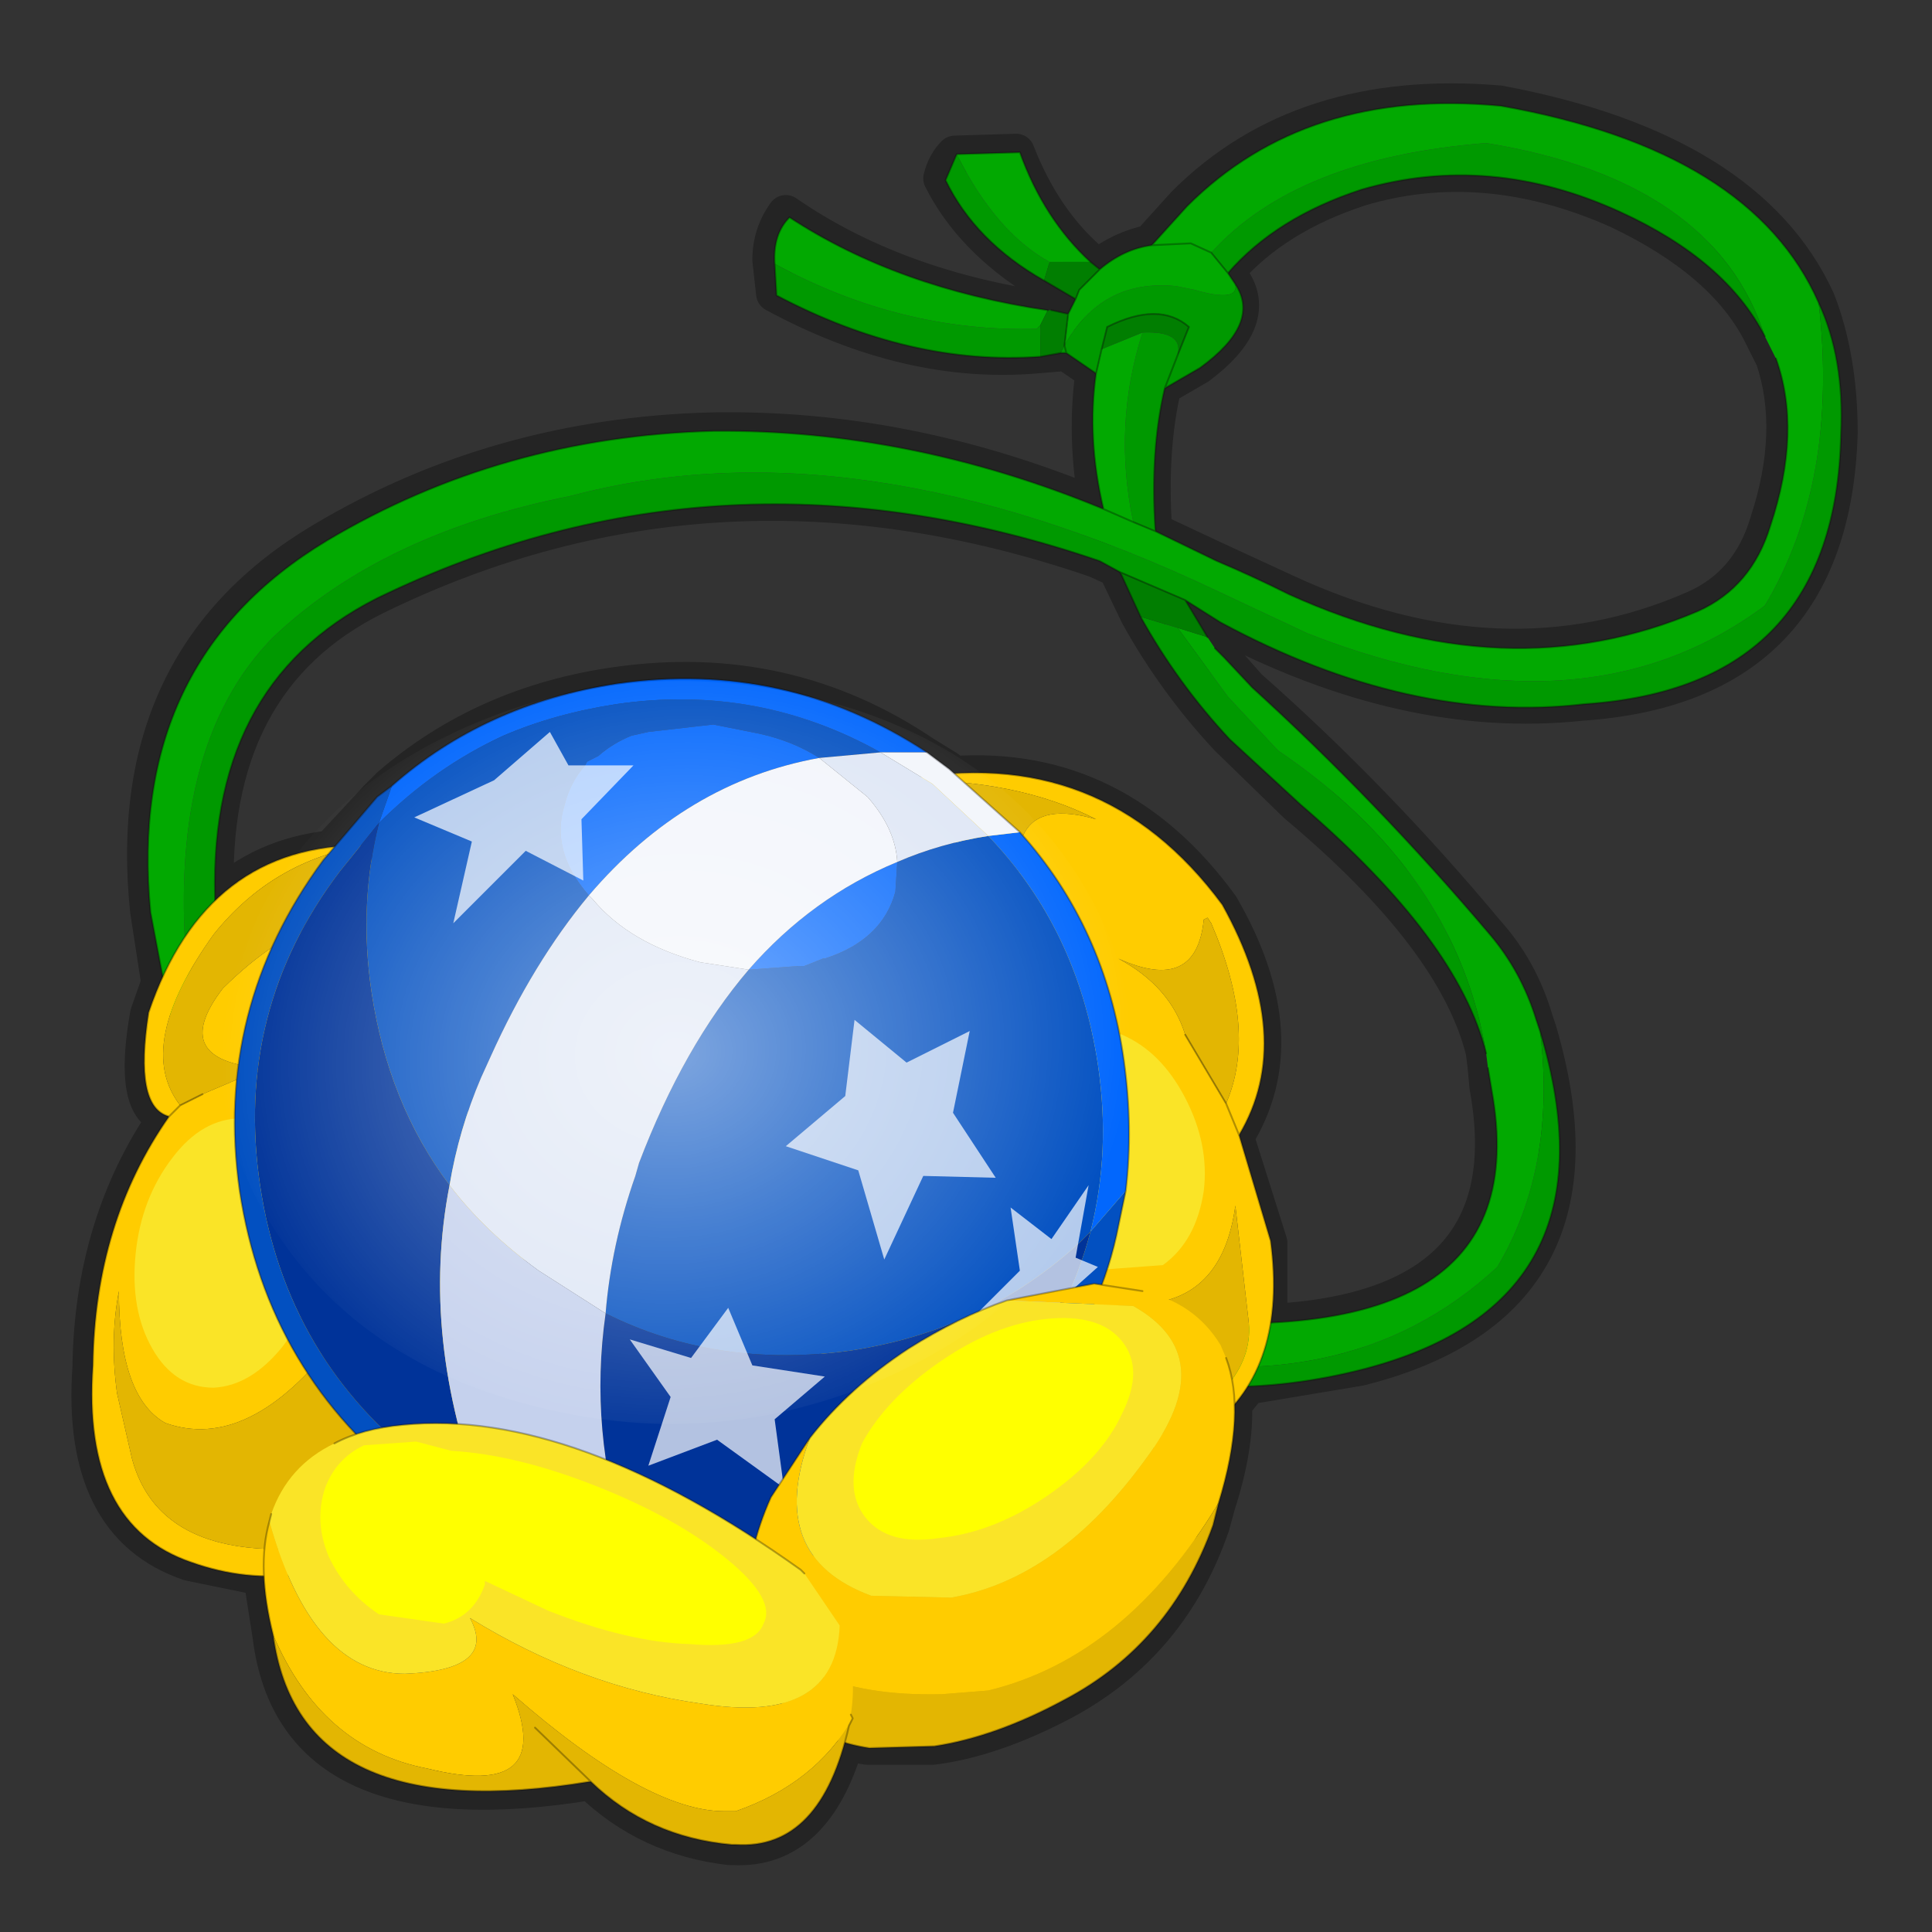 <?xml version="1.0" encoding="UTF-8" standalone="no"?>
<svg xmlns:xlink="http://www.w3.org/1999/xlink" height="520.0px" width="520.0px" xmlns="http://www.w3.org/2000/svg">
  <rect width="100%" height="100%" fill="#333333" stroke="none"/>
  <g transform="matrix(10.0, 0.0, 0.0, 10.0, 0.0, 0.0)">
    <use height="52.0" transform="matrix(1.0, 0.0, 0.0, 1.0, 0.0, 0.0)" width="52.0" xlink:href="#shape0"/>
    <use height="136.85" transform="matrix(0.163, -0.024, 0.021, 0.145, 4.671, 20.187)" width="148.25" xlink:href="#sprite0"/>
  </g>
  <defs>
    <g id="shape0" transform="matrix(1.0, 0.0, 0.0, 1.0, 0.0, 0.0)">
      <path d="M52.0 0.0 L52.0 52.0 0.0 52.0 0.0 0.0 52.0 0.0" fill="#33cc33" fill-opacity="0.0" fill-rule="evenodd" stroke="none"/>
      <path d="M25.7 4.15 L27.35 4.1 Q28.05 5.9 29.3 7.0 L29.55 7.2 Q30.2 6.7 30.95 6.55 L31.9 5.5 Q35.05 2.35 40.35 2.8 47.05 4.05 48.9 8.1 49.5 9.65 49.5 11.65 49.3 18.45 42.55 18.9 37.85 19.4 32.75 16.7 L31.8 16.1 32.4 17.1 32.6 17.45 32.85 17.65 33.6 18.5 Q37.0 21.5 40.0 25.1 40.9 26.1 41.3 27.45 L41.4 27.75 Q43.55 35.05 36.6 36.8 L33.6 37.3 33.2 37.8 Q33.25 38.95 32.75 40.5 L32.6 41.05 Q31.5 44.25 28.6 45.8 26.7 46.8 25.1 47.0 L23.35 47.0 22.75 46.9 Q21.9 49.8 19.75 49.7 L19.65 49.7 Q17.45 49.45 15.9 47.95 7.95 49.25 7.3 44.05 L7.05 42.45 5.1 42.05 Q2.15 41.05 2.45 36.8 2.5 32.95 4.5 30.05 3.55 29.85 4.0 27.3 L4.3 26.45 4.0 24.5 Q3.3 17.75 8.7 14.55 13.4 11.75 19.15 11.6 24.4 11.5 29.55 13.65 29.2 11.75 29.45 10.0 L28.65 9.45 28.5 9.5 27.9 9.55 Q24.45 9.85 20.85 7.9 L20.75 7.0 Q20.75 6.3 21.15 5.75 24.05 7.75 28.15 8.35 L28.25 8.3 28.7 8.45 28.85 8.0 28.0 7.55 Q26.15 6.4 25.35 4.8 25.45 4.4 25.7 4.15 M33.0 7.3 Q34.3 5.8 36.6 5.05 39.95 4.05 43.55 5.65 46.4 7.0 47.4 8.95 L47.75 9.65 Q48.4 11.6 47.6 14.05 47.1 15.75 45.6 16.4 40.45 18.65 34.6 15.95 L32.65 15.05 31.05 14.3 Q30.9 12.1 31.3 10.4 L32.25 9.85 Q33.85 8.65 33.2 7.6 L33.0 7.3 M25.65 20.85 Q30.05 20.55 32.85 24.4 34.9 27.95 33.25 30.6 L34.15 33.45 34.15 35.6 Q41.15 35.25 40.05 29.25 L40.0 28.7 39.95 28.3 Q39.2 25.25 34.9 21.65 L33.05 19.85 Q31.65 18.35 30.65 16.55 L30.05 15.3 29.5 15.05 Q19.3 11.55 10.1 16.05 5.55 18.3 5.8 24.25 7.05 23.05 8.9 22.85 L10.15 21.5 10.5 21.15 Q13.05 18.95 16.6 18.45 21.15 17.8 24.85 20.3 L25.5 20.7 25.65 20.85" fill="none" stroke="#000000" stroke-linecap="round" stroke-linejoin="round" stroke-opacity="0.302" stroke-width="1.0"/>
      <path d="M28.65 9.3 Q29.65 7.5 31.65 7.7 L32.15 7.8 Q33.35 8.15 33.25 7.65 33.95 8.7 32.3 9.9 L31.35 10.45 31.7 9.55 31.35 10.45 Q30.95 12.15 31.1 14.3 L30.5 14.05 Q29.95 11.45 30.75 8.95 31.85 8.9 31.7 9.55 L32.0 8.8 Q31.2 8.1 29.8 8.8 L29.65 9.4 29.5 10.05 28.7 9.5 28.55 9.5 28.65 9.3 28.7 9.5 28.65 9.3 M33.05 7.35 L32.6 6.8 Q34.9 4.25 40.0 3.85 46.15 4.85 47.5 9.05 46.45 7.0 43.6 5.7 40.1 4.1 36.65 5.1 34.35 5.85 33.05 7.35 M28.25 7.05 L28.1 7.55 Q26.25 6.5 25.45 4.85 L25.75 4.15 Q26.8 6.25 28.25 7.05 M48.95 8.15 Q49.65 9.65 49.55 11.7 49.4 18.5 42.65 18.95 37.95 19.5 32.85 16.75 L31.9 16.15 30.15 15.4 29.6 15.1 Q19.4 11.6 10.15 16.1 5.5 18.45 5.8 24.5 L5.05 26.3 Q4.45 20.1 7.35 17.15 10.3 14.35 15.35 13.35 23.05 11.3 32.75 15.9 L35.2 17.05 Q42.6 19.95 47.5 16.3 49.5 12.95 48.95 8.15 M41.45 27.75 Q43.65 35.05 36.7 36.85 32.8 37.85 29.1 36.75 L29.35 36.35 29.4 36.3 Q36.15 37.95 40.3 34.1 41.9 31.4 41.45 27.75 M40.0 28.35 Q39.25 25.3 35.0 21.65 L33.1 19.9 Q31.7 18.4 30.7 16.6 L31.7 16.9 33.05 18.75 34.4 20.2 Q39.2 23.45 40.0 28.35 M28.0 9.6 Q24.5 9.85 20.9 7.95 L20.85 7.1 Q24.25 8.95 27.9 8.85 L28.0 8.75 28.0 9.6" fill="#009900" fill-rule="evenodd" stroke="none"/>
      <path d="M28.95 8.05 L29.05 7.8 29.6 7.25 Q30.25 6.7 31.0 6.6 L32.05 6.55 32.6 6.8 32.05 6.55 31.0 6.6 31.95 5.55 Q35.15 2.35 40.4 2.85 47.15 4.05 48.95 8.15 49.5 12.95 47.5 16.3 42.6 19.95 35.2 17.05 L32.75 15.9 Q23.05 11.3 15.35 13.35 10.3 14.35 7.35 17.15 4.45 20.1 5.05 26.3 L4.6 27.45 4.05 24.55 Q3.4 17.8 8.8 14.55 13.5 11.75 19.2 11.6 24.5 11.55 29.7 13.7 29.25 11.8 29.5 10.05 L29.65 9.4 30.75 8.95 Q29.95 11.45 30.5 14.05 L31.1 14.3 32.75 15.1 Q33.7 15.5 34.7 16.0 40.55 18.65 45.7 16.45 47.15 15.8 47.65 14.15 48.5 11.6 47.8 9.65 L47.5 9.05 Q46.15 4.85 40.0 3.85 34.9 4.25 32.6 6.8 L33.05 7.35 33.25 7.65 Q33.35 8.15 32.15 7.8 L31.65 7.7 Q29.65 7.5 28.65 9.3 L28.75 8.45 28.95 8.05 M29.35 7.05 L28.25 7.05 Q26.8 6.25 25.75 4.15 L27.45 4.1 Q28.1 5.9 29.35 7.05 M32.5 17.15 L32.7 17.45 32.95 17.7 33.7 18.5 Q37.05 21.55 40.1 25.15 40.95 26.15 41.35 27.45 L41.45 27.75 Q41.9 31.4 40.3 34.1 36.15 37.95 29.4 36.3 L30.0 35.4 Q41.5 36.8 40.15 29.35 L40.05 28.75 40.0 28.35 Q39.2 23.45 34.4 20.2 L33.05 18.75 31.7 16.9 32.5 17.15 M20.85 7.1 Q20.8 6.3 21.25 5.85 24.15 7.75 28.2 8.35 L28.0 8.75 27.9 8.85 Q24.25 8.95 20.85 7.1 M29.7 13.7 L30.5 14.05 29.7 13.7" fill="#02a901" fill-rule="evenodd" stroke="none"/>
      <path d="M29.6 7.25 L29.05 7.8 28.95 8.05 28.1 7.55 28.25 7.05 29.35 7.05 29.6 7.25 M28.75 8.45 L28.65 9.3 28.55 9.5 28.0 9.6 28.0 8.75 28.2 8.35 28.3 8.35 28.75 8.45 M29.65 9.4 L29.8 8.8 Q31.2 8.1 32.0 8.8 L31.7 9.55 Q31.85 8.9 30.75 8.95 L29.65 9.4 M31.9 16.15 L32.5 17.15 31.7 16.9 30.7 16.6 30.15 15.4 31.9 16.15" fill="#017e01" fill-rule="evenodd" stroke="none"/>
      <path d="M29.6 7.25 L29.05 7.8 28.95 8.05 28.75 8.45 28.65 9.3 28.7 9.5 28.55 9.5 28.0 9.6 Q24.5 9.85 20.9 7.95 L20.85 7.1 Q20.8 6.3 21.25 5.85 24.15 7.75 28.2 8.35 M33.25 7.65 L33.05 7.35 32.6 6.8 32.05 6.55 31.0 6.6 Q30.25 6.7 29.6 7.25 L29.35 7.05 M28.1 7.55 L28.95 8.05 M29.65 9.4 L29.8 8.8 Q31.2 8.1 32.0 8.8 L31.7 9.55 31.35 10.45 32.3 9.9 Q33.95 8.7 33.25 7.65 M31.0 6.6 L31.95 5.55 Q35.15 2.35 40.4 2.85 47.15 4.05 48.95 8.15 49.65 9.65 49.55 11.7 49.4 18.5 42.65 18.95 37.95 19.5 32.85 16.75 L31.9 16.15 32.5 17.15 M32.7 17.45 L32.95 17.7 33.7 18.5 Q37.05 21.55 40.1 25.15 40.95 26.15 41.35 27.45 L41.45 27.75 Q43.65 35.05 36.7 36.85 32.8 37.85 29.1 36.75 L29.35 36.35 M29.4 36.3 L30.0 35.4 Q41.5 36.8 40.15 29.35 L40.05 28.75 M40.0 28.35 Q39.25 25.3 35.0 21.65 L33.1 19.9 Q31.7 18.4 30.7 16.6 L30.15 15.4 29.6 15.1 Q19.4 11.6 10.15 16.1 5.5 18.45 5.8 24.5 L5.05 26.3 4.6 27.45 4.05 24.55 Q3.4 17.8 8.8 14.55 13.5 11.75 19.2 11.6 24.5 11.55 29.7 13.7 29.25 11.8 29.5 10.05 L28.7 9.5 M28.3 8.35 L28.75 8.45 M33.05 7.35 Q34.35 5.85 36.65 5.1 40.1 4.1 43.6 5.7 46.45 7.0 47.5 9.05 M29.65 9.4 L29.5 10.05 M31.1 14.3 L30.5 14.05 29.7 13.7 M30.15 15.4 L31.9 16.15 M47.8 9.65 Q48.5 11.6 47.65 14.15 47.15 15.8 45.7 16.45 40.55 18.65 34.7 16.0 33.7 15.5 32.75 15.1 L31.1 14.3 Q30.95 12.15 31.35 10.45 M28.1 7.55 Q26.25 6.5 25.45 4.85 L25.75 4.15 27.45 4.1 Q28.1 5.9 29.35 7.05" fill="none" stroke="#000000" stroke-linecap="round" stroke-linejoin="round" stroke-opacity="0.302" stroke-width="0.05"/>
      <path d="M27.75 25.1 Q26.55 21.2 29.5 22.05 27.35 20.95 24.25 21.0 29.65 19.95 32.9 24.35 34.9 27.95 33.35 30.55 L34.2 33.4 Q34.65 36.8 32.6 38.4 L31.9 38.85 31.25 38.95 28.25 39.15 31.05 38.7 Q33.85 37.35 33.6 35.5 L33.25 32.45 Q32.9 35.05 30.65 35.1 24.45 35.65 23.9 29.95 L25.75 22.45 27.75 25.1 M33.0 29.7 L33.35 30.55 33.0 29.7 Q33.85 27.75 32.6 24.85 L32.5 24.7 32.4 24.75 Q32.2 26.75 30.1 25.8 31.5 26.55 31.9 27.85 L33.0 29.7 M9.85 22.75 Q7.35 23.15 5.75 25.15 3.6 28.15 4.85 29.75 L5.45 29.45 7.1 28.75 Q4.5 28.55 6.0 26.6 8.9 23.75 10.9 25.35 L11.8 27.75 Q11.9 31.55 9.05 36.05 6.7 39.1 4.45 38.3 3.2 37.6 3.2 34.75 2.95 36.05 3.15 37.5 L3.55 39.25 Q4.5 42.8 11.05 41.2 8.1 43.1 5.15 42.05 2.2 41.05 2.5 36.75 2.55 32.9 4.55 30.05 3.6 29.8 4.0 27.25 5.55 22.7 9.85 22.75 M4.55 30.05 L4.85 29.75 4.55 30.05" fill="#ffcc00" fill-rule="evenodd" stroke="none"/>
      <path d="M24.25 21.0 Q27.35 20.95 29.5 22.05 26.55 21.2 27.75 25.1 L25.75 22.45 24.25 21.0 M23.9 29.95 Q24.45 35.65 30.65 35.1 32.9 35.05 33.25 32.45 L33.6 35.5 Q33.85 37.35 31.05 38.7 L28.25 39.15 31.25 38.95 31.9 38.85 32.6 38.4 Q32.75 44.35 26.55 46.3 21.7 47.45 19.25 43.4 17.45 39.6 22.35 36.25 L23.9 29.95 M33.0 29.7 L31.9 27.85 Q31.5 26.55 30.1 25.8 32.2 26.75 32.4 24.75 L32.5 24.7 32.6 24.85 Q33.85 27.75 33.0 29.7 M9.85 22.75 L10.9 25.35 Q8.9 23.75 6.0 26.6 4.5 28.55 7.1 28.75 L5.45 29.45 4.85 29.75 Q3.6 28.15 5.75 25.15 7.35 23.15 9.85 22.75 M11.8 27.75 L14.55 35.05 11.05 41.2 Q4.5 42.8 3.55 39.25 L3.15 37.5 Q2.95 36.05 3.2 34.75 3.2 37.6 4.45 38.3 6.7 39.1 9.05 36.05 11.9 31.55 11.8 27.75" fill="#e3b602" fill-rule="evenodd" stroke="none"/>
      <path d="M27.75 25.1 L25.75 22.45 23.9 29.95 M31.25 38.95 L31.9 38.85 32.6 38.4 Q34.65 36.8 34.2 33.4 L33.35 30.55 33.0 29.7 31.9 27.85 M10.9 25.35 L9.85 22.75 M4.85 29.75 L5.45 29.45 M10.9 25.35 L11.8 27.75 14.55 35.05 11.05 41.2 Q8.1 43.1 5.15 42.05 2.2 41.05 2.5 36.75 2.55 32.9 4.55 30.05 3.6 29.8 4.0 27.25 5.55 22.7 9.85 22.75 M25.75 22.45 L24.25 21.0 Q29.65 19.95 32.9 24.35 34.9 27.95 33.35 30.55 M32.6 38.4 Q32.75 44.35 26.55 46.3 21.7 47.45 19.25 43.4 17.45 39.6 22.35 36.25 L23.9 29.95 M4.85 29.75 L4.55 30.05" fill="none" stroke="#000000" stroke-linecap="round" stroke-linejoin="round" stroke-opacity="0.302" stroke-width="0.05"/>
      <path d="M7.6 36.25 Q6.75 37.3 5.75 37.35 4.7 37.35 4.1 36.3 3.5 35.25 3.65 33.75 3.8 32.25 4.65 31.15 5.45 30.1 6.5 30.1 7.5 30.05 8.15 31.1 8.75 32.15 8.55 33.7 8.4 35.2 7.6 36.25" fill="#fae427" fill-rule="evenodd" stroke="none"/>
      <path d="M32.4 32.05 Q32.2 33.4 31.3 34.05 L29.3 34.2 Q28.2 33.8 27.55 32.55 26.9 31.3 27.1 30.0 27.3 28.7 28.2 28.1 29.1 27.45 30.2 27.85 31.25 28.3 31.9 29.55 32.55 30.8 32.4 32.05" fill="#fae427" fill-rule="evenodd" stroke="none"/>
      <path d="M10.55 21.15 L10.2 22.15 9.15 23.45 Q6.3 27.2 7.0 31.9 7.7 36.6 11.45 39.45 L13.0 40.45 13.45 41.35 11.15 40.0 Q7.2 37.0 6.45 32.05 5.75 27.15 8.7 23.15 L10.15 21.45 10.55 21.15 M10.2 22.15 Q11.7 20.65 13.55 19.8 14.95 19.2 16.6 18.95 20.4 18.4 23.7 20.25 L22.05 20.4 Q21.35 19.95 20.45 19.75 L19.2 19.5 17.45 19.7 17.0 19.8 Q16.5 20.0 16.1 20.35 L15.8 20.5 15.75 20.6 Q15.35 21.05 15.2 21.65 14.8 22.9 15.85 24.1 14.35 25.9 13.2 28.45 L12.95 29.0 Q12.35 30.4 12.1 31.9 10.45 29.7 10.0 26.7 9.65 24.35 10.2 22.15 M16.3 35.35 Q16.45 33.5 17.1 31.65 L17.2 31.3 Q18.4 28.15 20.15 26.1 L21.5 26.0 21.65 26.0 22.15 25.8 22.2 25.8 Q23.75 25.3 24.1 24.0 L24.15 23.2 Q25.3 22.7 26.6 22.5 29.0 25.0 29.55 28.65 29.9 31.0 29.35 33.15 L30.3 32.05 30.05 33.25 Q29.55 35.5 28.0 37.55 L27.35 38.4 Q25.6 40.35 23.35 41.35 21.8 42.0 20.1 42.25 L17.05 42.3 16.85 41.6 19.9 41.55 Q23.5 41.05 26.0 38.65 L27.4 37.1 Q28.8 35.25 29.35 33.15 L29.05 33.45 Q26.5 35.8 22.9 36.35 19.3 36.85 16.3 35.35" fill="#0250c1" fill-rule="evenodd" stroke="none"/>
      <path d="M13.0 40.45 L11.45 39.45 Q7.7 36.6 7.0 31.9 6.3 27.2 9.15 23.45 L10.2 22.15 Q9.65 24.35 10.0 26.7 10.45 29.7 12.1 31.9 11.3 36.0 13.0 40.45 M29.35 33.15 Q28.8 35.25 27.4 37.1 L26.0 38.65 Q23.5 41.05 19.9 41.55 L16.85 41.6 Q15.85 38.5 16.3 35.35 19.3 36.85 22.9 36.35 26.5 35.8 29.05 33.45 L29.35 33.15" fill="#003399" fill-rule="evenodd" stroke="none"/>
      <path d="M10.2 22.15 L10.55 21.15 Q13.05 18.95 16.6 18.4 21.15 17.75 24.95 20.25 L23.7 20.25 Q20.4 18.4 16.6 18.95 14.95 19.2 13.55 19.8 11.7 20.65 10.2 22.15 M15.85 24.1 Q14.8 22.9 15.2 21.65 15.35 21.05 15.75 20.6 L15.8 20.5 16.1 20.35 Q16.5 20.0 17.0 19.8 L17.45 19.7 19.2 19.5 20.45 19.75 Q21.35 19.95 22.05 20.4 18.45 21.05 15.85 24.1 M26.6 22.5 L27.45 22.4 Q29.75 24.95 30.25 28.55 30.5 30.35 30.3 32.05 L29.35 33.15 Q29.9 31.0 29.55 28.65 29.0 25.0 26.6 22.5 M20.15 26.1 Q21.85 24.15 24.15 23.2 L24.1 24.0 Q23.75 25.3 22.2 25.8 L22.15 25.8 21.65 26.0 21.5 26.0 20.15 26.1" fill="#0267fd" fill-rule="evenodd" stroke="none"/>
      <path d="M13.45 41.35 L13.0 40.45 Q14.8 41.35 16.85 41.6 L17.05 42.3 Q15.2 42.1 13.45 41.35 M22.05 20.4 L23.7 20.25 25.1 21.1 26.6 22.5 Q25.3 22.7 24.15 23.2 24.1 22.3 23.35 21.45 L22.05 20.4 M15.85 24.1 L15.95 24.2 Q16.95 25.4 18.85 25.9 L20.15 26.1 Q18.4 28.15 17.2 31.3 L17.1 31.65 Q16.45 33.5 16.3 35.35 L14.5 34.2 Q13.05 33.15 12.1 31.9 12.35 30.4 12.95 29.0 L13.2 28.45 Q14.35 25.9 15.85 24.1" fill="#dee6f5" fill-rule="evenodd" stroke="none"/>
      <path d="M23.7 20.25 L24.95 20.25 25.55 20.7 27.45 22.4 26.6 22.5 25.1 21.1 23.7 20.25 M20.15 26.1 L18.85 25.9 Q16.95 25.4 15.95 24.2 L15.85 24.1 Q18.45 21.05 22.05 20.4 L23.35 21.45 Q24.1 22.3 24.15 23.2 21.85 24.15 20.15 26.1" fill="#f2f5fb" fill-rule="evenodd" stroke="none"/>
      <path d="M12.1 31.9 Q13.05 33.15 14.5 34.2 L16.3 35.35 Q15.85 38.5 16.85 41.6 14.8 41.35 13.0 40.45 11.3 36.0 12.1 31.9" fill="#c5d1ed" fill-rule="evenodd" stroke="none"/>
      <path d="M10.55 21.15 L10.15 21.45 8.7 23.15 Q5.75 27.15 6.45 32.05 7.2 37.0 11.15 40.0 L13.45 41.35 M24.95 20.25 Q21.15 17.75 16.6 18.4 13.05 18.95 10.55 21.15 M27.45 22.4 L25.55 20.7 24.95 20.25 M17.05 42.3 L20.1 42.25 Q21.8 42.0 23.35 41.35 25.6 40.35 27.35 38.4 L28.0 37.55 Q29.55 35.5 30.05 33.25 L30.3 32.05 M27.45 22.4 Q29.75 24.95 30.25 28.55 30.5 30.35 30.3 32.05 M17.05 42.3 Q15.2 42.1 13.45 41.35" fill="none" stroke="#000000" stroke-linecap="round" stroke-linejoin="round" stroke-opacity="0.302" stroke-width="0.05"/>
      <path d="M13.3 21.0 L14.8 19.7 15.3 20.6 17.05 20.6 15.65 22.05 15.7 23.7 14.15 22.9 12.2 24.85 12.7 22.65 11.15 22.0 13.3 21.0 M26.1 27.75 L25.65 29.95 26.8 31.7 24.85 31.65 23.8 33.9 23.1 31.5 21.15 30.85 22.75 29.5 23.0 27.45 24.4 28.6 26.1 27.75 M27.45 34.2 L27.2 32.5 28.3 33.35 29.3 31.9 28.95 33.85 29.55 34.1 28.6 34.95 26.85 38.05 27.25 35.75 25.65 36.0 27.45 34.2 M18.6 36.55 L19.6 35.2 20.25 36.75 22.2 37.05 20.85 38.2 21.1 40.05 19.3 38.75 17.45 39.45 18.05 37.6 16.95 36.05 18.6 36.55" fill="#ffffff" fill-opacity="0.702" fill-rule="evenodd" stroke="none"/>
      <path d="M21.8 38.7 Q20.6 41.9 23.45 42.95 L25.6 43.0 Q28.5 42.5 30.85 39.25 32.9 36.5 30.5 35.15 L27.1 35.0 29.45 34.55 30.75 34.75 Q32.15 35.05 32.85 36.2 L33.0 36.55 Q33.55 38.0 32.8 40.45 30.3 44.6 26.6 45.5 L25.35 45.6 Q21.15 45.7 20.1 43.15 20.1 41.75 20.75 40.3 L21.8 38.7" fill="#ffcc00" fill-rule="evenodd" stroke="none"/>
      <path d="M27.1 35.0 L30.5 35.15 Q32.9 36.5 30.85 39.25 28.5 42.5 25.6 43.0 L23.45 42.95 Q20.6 41.9 21.8 38.7 22.85 37.35 24.45 36.3 25.8 35.45 27.1 35.0" fill="#fae427" fill-rule="evenodd" stroke="none"/>
      <path d="M20.1 43.15 Q21.15 45.7 25.35 45.6 L26.6 45.5 Q30.3 44.6 32.8 40.45 L32.65 41.05 Q31.5 44.25 28.65 45.75 26.8 46.75 25.15 47.0 L23.4 47.05 Q21.1 46.7 20.4 44.65 20.1 43.9 20.1 43.15" fill="#e3b602" fill-rule="evenodd" stroke="none"/>
      <path d="M27.1 35.0 Q25.8 35.45 24.45 36.3 22.85 37.35 21.8 38.7 L20.75 40.3 Q20.1 41.75 20.1 43.15 M32.8 40.45 Q33.55 38.0 33.0 36.55 M30.75 34.75 L29.45 34.55 27.1 35.0 M32.8 40.45 L32.65 41.05 Q31.5 44.25 28.65 45.75 26.8 46.75 25.15 47.0 L23.4 47.05 Q21.1 46.7 20.4 44.65 20.1 43.9 20.1 43.15" fill="none" stroke="#000000" stroke-linecap="round" stroke-linejoin="round" stroke-opacity="0.302" stroke-width="0.05"/>
      <path d="M22.6 43.75 Q23.1 44.9 22.9 46.15 L22.95 46.25 Q21.95 48.0 19.8 48.75 L19.5 48.75 Q17.4 48.75 13.8 45.6 14.95 48.45 11.5 47.6 8.65 47.05 7.35 44.0 6.9 42.2 7.25 40.95 8.4 45.05 10.9 45.05 13.4 44.95 12.65 43.55 15.65 45.4 18.85 45.85 22.5 46.45 22.6 43.75" fill="#ffcc00" fill-rule="evenodd" stroke="none"/>
      <path d="M7.25 40.95 L7.3 40.75 Q7.75 39.45 9.0 38.85 9.75 38.45 10.85 38.35 15.45 37.9 21.55 42.25 L21.65 42.35 22.6 43.75 Q22.5 46.45 18.85 45.85 15.65 45.4 12.65 43.55 13.4 44.95 10.9 45.05 8.4 45.05 7.25 40.95" fill="#fae427" fill-rule="evenodd" stroke="none"/>
      <path d="M22.95 46.25 L22.85 46.45 Q22.1 49.8 19.8 49.65 L19.7 49.65 Q17.45 49.45 15.9 47.95 8.05 49.25 7.35 44.0 8.65 47.05 11.5 47.6 14.95 48.45 13.8 45.6 17.4 48.75 19.5 48.75 L19.8 48.75 Q21.95 48.0 22.95 46.25 M14.4 46.5 L15.9 47.95 14.4 46.5" fill="#e3b602" fill-rule="evenodd" stroke="none"/>
      <path d="M22.9 46.15 L22.95 46.25 22.85 46.45 Q22.1 49.8 19.8 49.65 L19.7 49.65 Q17.45 49.45 15.9 47.95 8.05 49.25 7.35 44.0 6.9 42.2 7.25 40.95 L7.3 40.75 M9.0 38.85 Q9.75 38.45 10.85 38.35 15.45 37.9 21.55 42.25 L21.65 42.35 M15.9 47.95 L14.4 46.5" fill="none" stroke="#000000" stroke-linecap="round" stroke-linejoin="round" stroke-opacity="0.302" stroke-width="0.05"/>
      <path d="M11.2 38.8 L12.15 39.05 Q13.9 39.15 16.05 40.0 18.2 40.85 19.55 41.95 20.9 43.05 20.55 43.7 20.3 44.4 18.55 44.25 16.9 44.2 14.75 43.35 L13.05 42.55 13.05 42.65 Q12.75 43.5 11.95 43.7 L10.2 43.45 Q9.3 42.85 8.85 41.9 8.45 40.95 8.75 40.05 9.05 39.25 9.8 38.9 L11.2 38.8" fill="#ffff00" fill-rule="evenodd" stroke="none"/>
      <path d="M30.2 38.05 Q29.65 39.25 28.2 40.25 26.75 41.25 25.25 41.4 23.9 41.6 23.3 40.85 22.7 40.1 23.2 38.85 23.85 37.65 25.3 36.65 26.75 35.65 28.15 35.5 29.6 35.35 30.2 36.1 30.8 36.85 30.2 38.05" fill="#ffff00" fill-rule="evenodd" stroke="none"/>
    </g>
    <g id="sprite0" transform="matrix(1.0, 0.0, 0.0, 1.0, 73.5, 65.0)">
      <use height="136.85" transform="matrix(1.0, 0.0, 0.0, 1.0, -73.5, -65.0)" width="148.25" xlink:href="#shape1"/>
    </g>
    <g id="shape1" transform="matrix(1.0, 0.0, 0.0, 1.0, 73.5, 65.0)">
      <path d="M36.65 -54.65 Q60.05 -42.0 69.75 -17.95 80.55 8.9 68.0 34.1 55.45 59.35 26.8 68.2 -1.8 77.05 -29.7 64.3 -57.6 51.6 -68.45 24.75 -79.3 -2.05 -66.75 -27.25 L-66.7 -27.3 Q-54.1 -52.5 -25.5 -61.4 3.1 -70.2 31.0 -57.5 L36.65 -54.65" fill="url(#gradient0)" fill-rule="evenodd" stroke="none"/>
    </g>
    <radialGradient cx="0" cy="0" gradientTransform="matrix(0.091, 0.0, 0.0, 0.091, 0.6, 3.4)" gradientUnits="userSpaceOnUse" id="gradient0" r="819.2" spreadMethod="pad">
      <stop offset="0.0" stop-color="#ffffff" stop-opacity="0.486"/>
      <stop offset="1.0" stop-color="#ffffff" stop-opacity="0.0"/>
    </radialGradient>
  </defs>
</svg>
